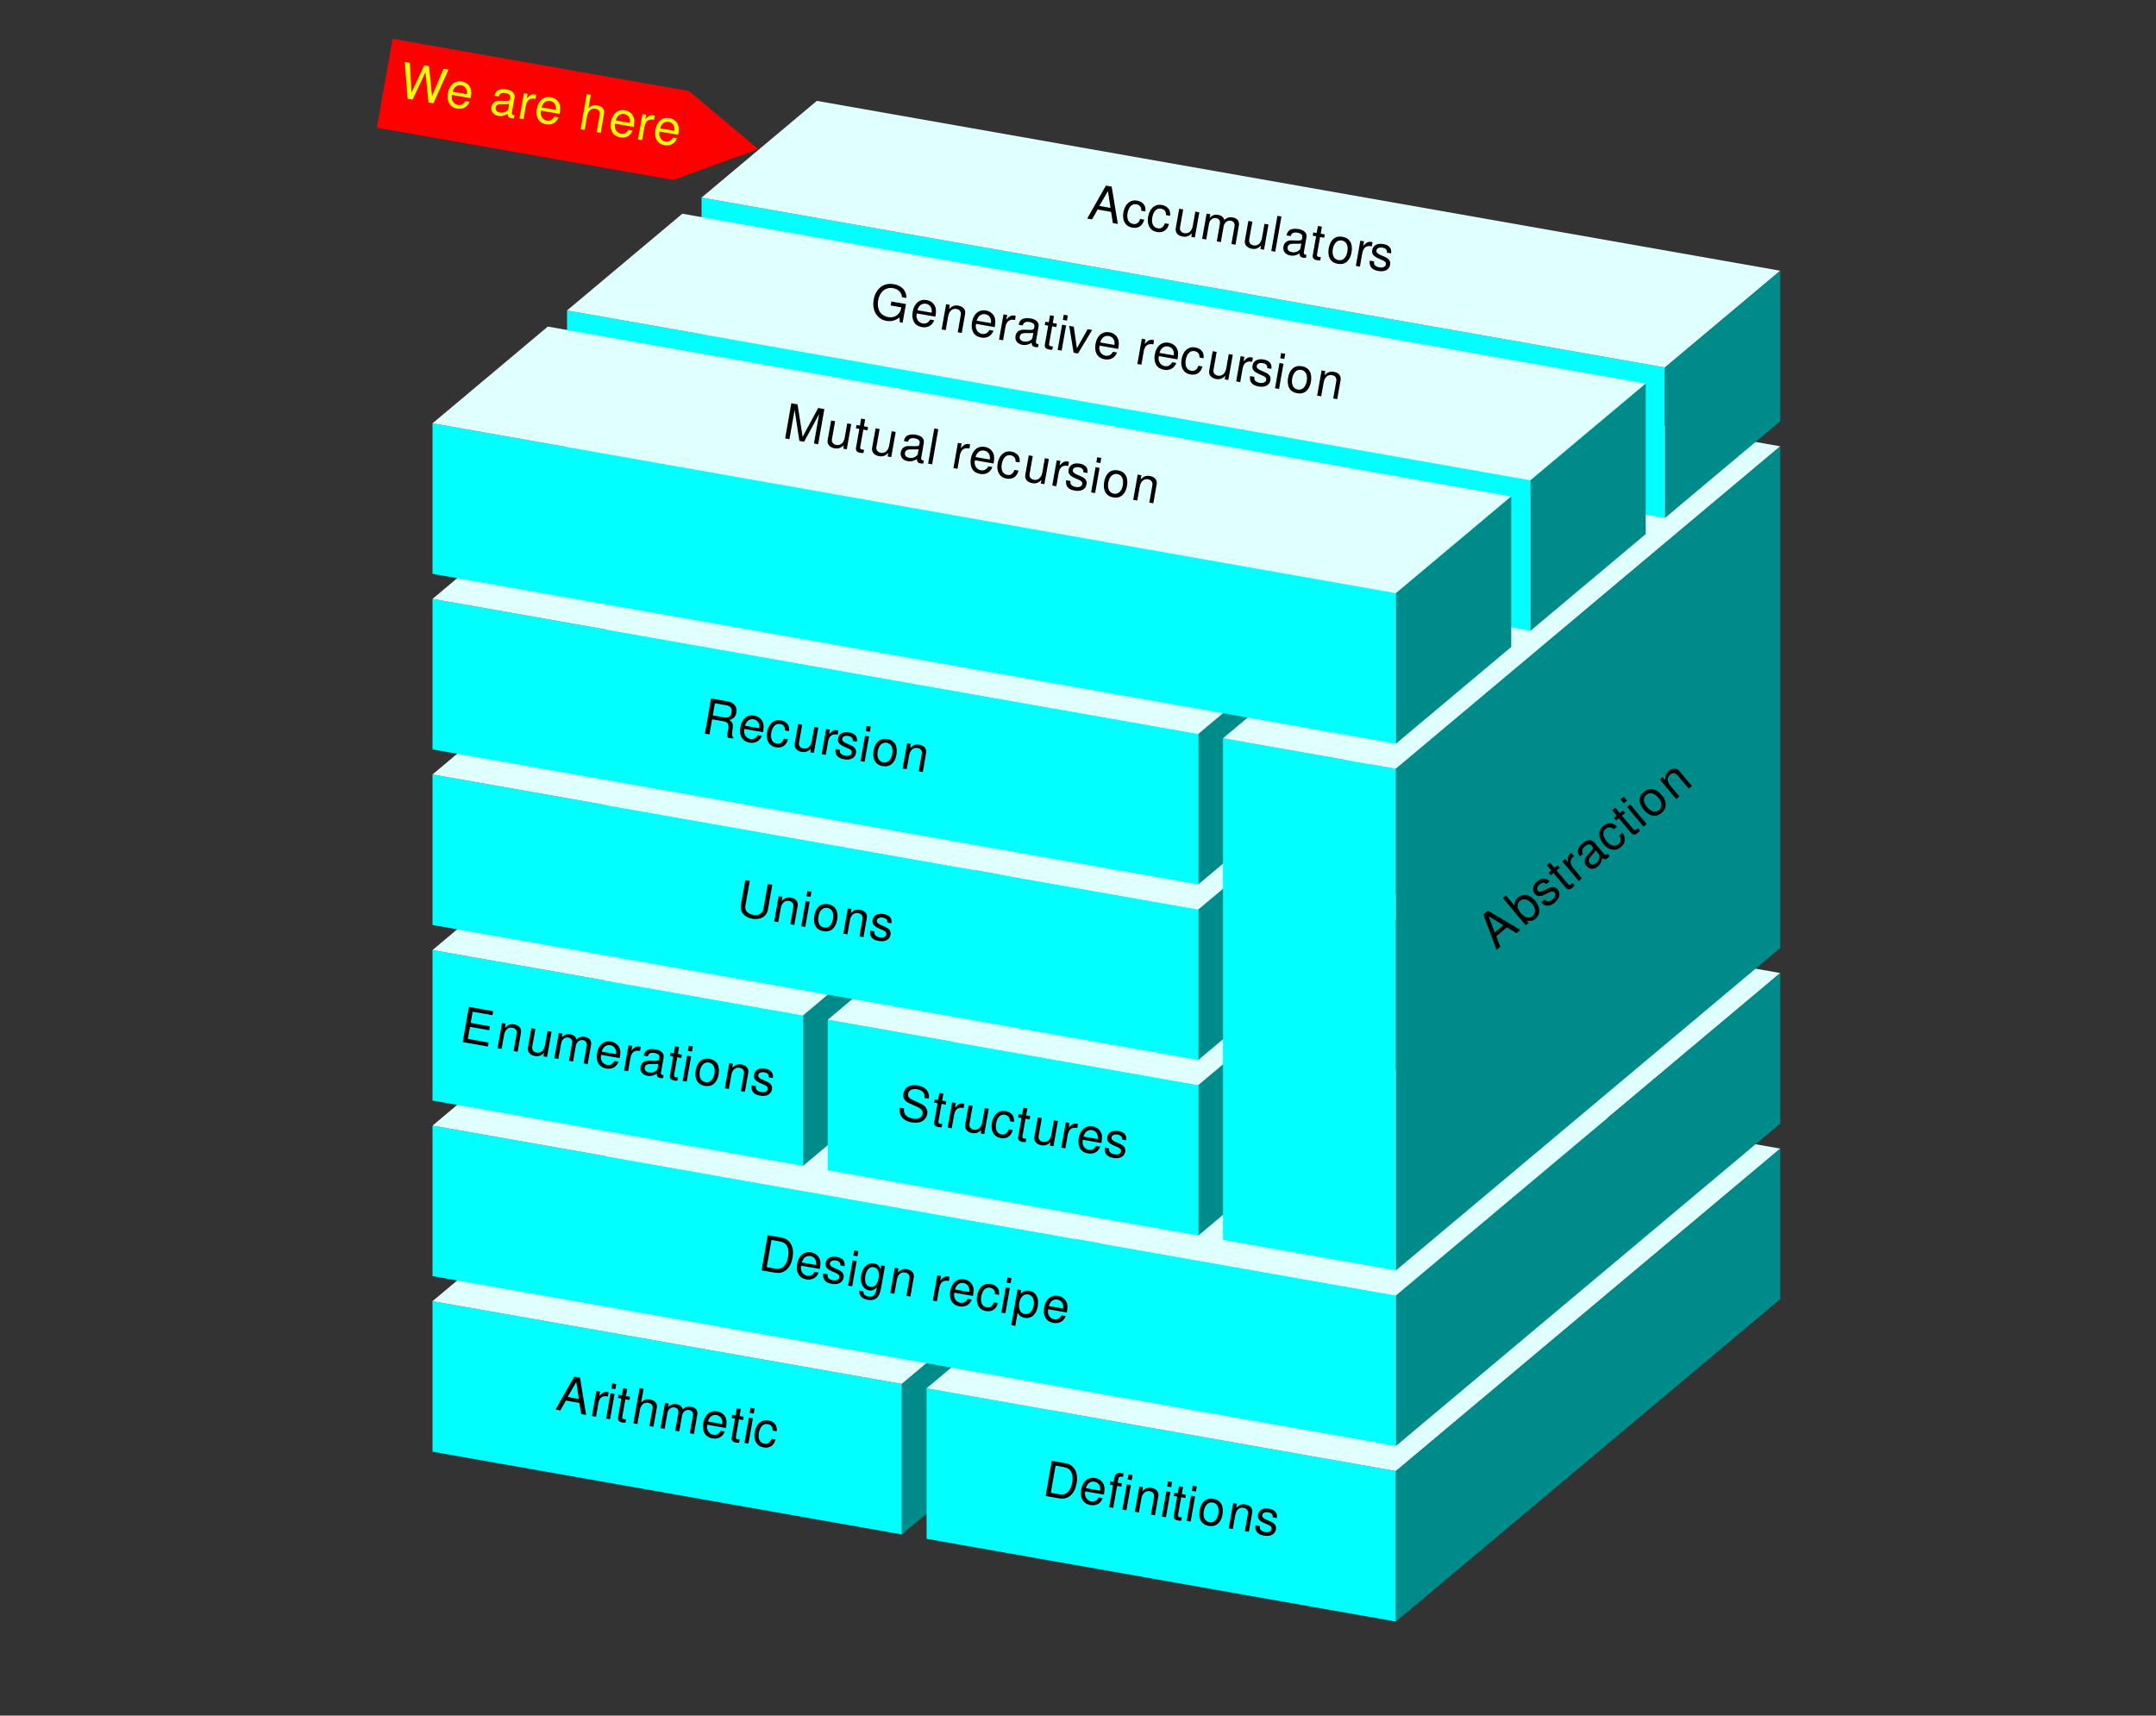 <?xml version="1.0" encoding="UTF-8"?>
<svg xmlns="http://www.w3.org/2000/svg" xmlns:xlink="http://www.w3.org/1999/xlink" width="573" height="456" viewBox="0 0 573 456" version="1.1">
<rect x="0" y="0" width="573" height="456" fill="#333333" stroke="none"/>
<defs>
<g>
<symbol overflow="visible" id="glyph0-0">
<path style="stroke:none;" d=""/>
</symbol>
<symbol overflow="visible" id="glyph0-1">
<path style="stroke:none;" d="M 6.812 -3.406 C 6.891 -4.047 6.797 -4.5 6.625 -4.922 C 6.281 -5.625 5.531 -6.125 4.609 -6.297 C 2.781 -6.609 1.375 -5.391 0.969 -3.156 C 0.594 -1 1.5 0.578 3.328 0.891 C 4.922 1.172 6.094 0.406 6.516 -1.234 L 5.438 -1.422 C 5.062 -0.375 4.438 0.078 3.516 -0.094 C 2.344 -0.297 1.812 -1.375 2.078 -2.969 C 2.375 -4.641 3.25 -5.516 4.422 -5.312 C 5.312 -5.156 5.781 -4.531 5.734 -3.594 Z M 6.812 -3.406 "/>
</symbol>
<symbol overflow="visible" id="glyph0-2">
<path style="stroke:none;" d="M 3.109 -6.359 L 2.047 -6.547 L 0.859 0.156 L 1.922 0.344 Z M 3.562 -9 L 2.484 -9.188 L 2.25 -7.828 L 3.328 -7.641 Z M 3.562 -9 "/>
</symbol>
<symbol overflow="visible" id="glyph0-3">
<path style="stroke:none;" d="M 4.438 -6.125 L 3.344 -6.328 L 3.672 -8.188 L 2.609 -8.375 L 2.281 -6.516 L 1.375 -6.672 L 1.219 -5.797 L 2.125 -5.641 L 1.234 -0.578 C 1.109 0.109 1.5 0.578 2.344 0.719 C 2.609 0.766 2.844 0.781 3.219 0.781 L 3.375 -0.109 C 3.203 -0.094 3.062 -0.125 2.844 -0.156 C 2.391 -0.234 2.297 -0.391 2.375 -0.875 L 3.188 -5.453 L 4.281 -5.25 Z M 4.438 -6.125 "/>
</symbol>
<symbol overflow="visible" id="glyph0-4">
<path style="stroke:none;" d="M 7.109 -1.844 C 7.281 -2.859 7.312 -3.484 7.203 -4.031 C 6.953 -5.203 6.047 -6.031 4.797 -6.266 C 2.922 -6.594 1.469 -5.391 1.078 -3.172 C 0.688 -0.953 1.609 0.594 3.5 0.922 C 5.047 1.188 6.25 0.516 6.797 -0.891 L 5.719 -1.094 C 5.266 -0.266 4.594 0.094 3.719 -0.047 C 3.047 -0.172 2.516 -0.594 2.266 -1.219 C 2.062 -1.641 2.031 -2.047 2.156 -2.719 Z M 2.328 -3.562 C 2.641 -4.797 3.547 -5.469 4.609 -5.281 C 5.703 -5.078 6.312 -4.109 6.109 -2.906 Z M 2.328 -3.562 "/>
</symbol>
<symbol overflow="visible" id="glyph0-5">
<path style="stroke:none;" d="M 2.078 -6.547 L 0.891 0.156 L 1.969 0.344 L 2.719 -3.875 C 2.891 -4.844 3.719 -5.5 4.594 -5.344 C 5.391 -5.203 5.75 -4.641 5.594 -3.766 L 4.781 0.844 L 5.859 1.031 L 6.609 -3.188 C 6.781 -4.156 7.625 -4.812 8.484 -4.656 C 9.266 -4.516 9.641 -3.938 9.484 -3.078 L 8.672 1.531 L 9.75 1.719 L 10.641 -3.312 C 10.844 -4.516 10.281 -5.297 9.031 -5.516 C 8.125 -5.672 7.547 -5.5 6.781 -4.859 C 6.516 -5.641 6.031 -6.047 5.156 -6.203 C 4.266 -6.359 3.609 -6.141 2.891 -5.422 L 3.062 -6.375 Z M 2.078 -6.547 "/>
</symbol>
<symbol overflow="visible" id="glyph0-6">
<path style="stroke:none;" d="M 2.531 -9.188 L 0.891 0.156 L 1.953 0.344 L 2.609 -3.344 C 2.844 -4.719 3.719 -5.5 4.812 -5.297 C 5.188 -5.234 5.5 -5.078 5.719 -4.844 C 5.984 -4.562 6.062 -4.219 5.969 -3.734 L 5.156 0.906 L 6.219 1.094 L 7.109 -3.969 C 7.312 -5.109 6.641 -5.938 5.328 -6.172 C 4.391 -6.328 3.734 -6.141 2.969 -5.438 L 3.594 -9 Z M 2.531 -9.188 "/>
</symbol>
<symbol overflow="visible" id="glyph0-7">
<path style="stroke:none;" d="M 2.062 -6.547 L 0.875 0.156 L 1.953 0.344 L 2.562 -3.141 C 2.859 -4.75 3.656 -5.344 5.125 -5.047 L 5.312 -6.141 C 5.141 -6.203 5.047 -6.219 4.906 -6.234 C 4.234 -6.359 3.625 -6.062 2.828 -5.172 L 3.047 -6.375 Z M 2.062 -6.547 "/>
</symbol>
<symbol overflow="visible" id="glyph0-8">
<path style="stroke:none;" d="M 6.562 -1.734 L 7.031 1.234 L 8.359 1.469 L 6.719 -8.453 L 5.188 -8.719 L 0.219 0.031 L 1.5 0.266 L 2.984 -2.359 Z M 6.406 -2.781 L 3.438 -3.312 L 5.734 -7.281 Z M 6.406 -2.781 "/>
</symbol>
<symbol overflow="visible" id="glyph0-9">
<path style="stroke:none;" d="M 6.453 -3.844 C 6.672 -5.172 5.938 -6.062 4.391 -6.328 C 2.828 -6.609 1.672 -5.984 1.453 -4.734 C 1.266 -3.688 1.719 -3.109 3.234 -2.438 L 4.188 -2.016 C 4.906 -1.719 5.156 -1.391 5.078 -0.906 C 4.969 -0.266 4.266 0.047 3.328 -0.125 C 2.75 -0.219 2.297 -0.484 2.062 -0.812 C 1.938 -1.047 1.891 -1.234 1.922 -1.719 L 0.797 -1.922 C 0.578 -0.359 1.312 0.531 3.062 0.844 C 4.75 1.141 5.969 0.5 6.203 -0.797 C 6.375 -1.797 5.906 -2.453 4.641 -2.984 L 3.641 -3.422 C 2.828 -3.781 2.484 -4.141 2.562 -4.609 C 2.672 -5.234 3.312 -5.5 4.188 -5.359 C 5.047 -5.203 5.453 -4.766 5.344 -4.031 Z M 6.453 -3.844 "/>
</symbol>
<symbol overflow="visible" id="glyph0-10">
<path style="stroke:none;" d="M 2.078 -6.547 L 0.891 0.156 L 1.969 0.344 L 2.625 -3.344 C 2.859 -4.719 3.734 -5.5 4.828 -5.297 C 5.672 -5.156 6.125 -4.547 5.984 -3.734 L 5.172 0.906 L 6.234 1.094 L 7.125 -3.969 C 7.328 -5.094 6.625 -5.938 5.328 -6.172 C 4.328 -6.344 3.625 -6.078 2.859 -5.25 L 3.062 -6.375 Z M 2.078 -6.547 "/>
</symbol>
<symbol overflow="visible" id="glyph0-11">
<path style="stroke:none;" d="M 4.703 -6.281 C 2.797 -6.609 1.453 -5.484 1.047 -3.234 C 0.656 -0.953 1.531 0.578 3.453 0.906 C 5.344 1.25 6.719 0.109 7.109 -2.094 C 7.516 -4.422 6.656 -5.938 4.703 -6.281 Z M 4.547 -5.297 C 5.734 -5.078 6.297 -3.969 6 -2.312 C 5.719 -0.719 4.797 0.141 3.625 -0.078 C 2.438 -0.281 1.859 -1.391 2.141 -3.031 C 2.438 -4.641 3.359 -5.5 4.547 -5.297 Z M 4.547 -5.297 "/>
</symbol>
<symbol overflow="visible" id="glyph0-12">
<path style="stroke:none;" d="M 4.5 -6.125 L 3.375 -6.312 L 3.562 -7.359 C 3.641 -7.812 3.922 -8.016 4.422 -7.922 C 4.5 -7.906 4.547 -7.891 4.797 -7.844 L 4.953 -8.734 C 4.719 -8.812 4.578 -8.859 4.359 -8.891 C 3.359 -9.078 2.672 -8.594 2.516 -7.641 L 2.312 -6.5 L 1.422 -6.656 L 1.266 -5.781 L 2.156 -5.625 L 1.125 0.203 L 2.188 0.391 L 3.219 -5.438 L 4.344 -5.25 Z M 4.5 -6.125 "/>
</symbol>
<symbol overflow="visible" id="glyph0-13">
<path style="stroke:none;" d="M 1.141 0.203 L 4.734 0.828 C 7.094 1.25 8.859 -0.266 9.375 -3.172 C 9.875 -6.078 8.75 -8.094 6.375 -8.516 L 2.781 -9.141 Z M 2.516 -0.641 L 3.781 -7.875 L 6 -7.484 C 7.828 -7.156 8.609 -5.75 8.188 -3.359 C 7.766 -1 6.562 0.078 4.734 -0.25 Z M 2.516 -0.641 "/>
</symbol>
<symbol overflow="visible" id="glyph0-14">
<path style="stroke:none;" d="M 0.203 2.906 L 1.281 3.094 L 1.891 -0.391 C 2.328 0.391 2.906 0.812 3.781 0.969 C 5.516 1.281 6.891 0.078 7.25 -2.047 C 7.656 -4.312 6.812 -5.906 5.031 -6.219 C 4.125 -6.375 3.312 -6.125 2.672 -5.391 L 2.859 -6.406 L 1.875 -6.578 Z M 4.672 -5.266 C 5.859 -5.062 6.438 -3.875 6.156 -2.281 C 5.891 -0.75 4.922 0.141 3.75 -0.062 C 2.625 -0.266 2.062 -1.406 2.344 -3 C 2.625 -4.562 3.547 -5.469 4.672 -5.266 Z M 4.672 -5.266 "/>
</symbol>
<symbol overflow="visible" id="glyph0-15">
<path style="stroke:none;" d=""/>
</symbol>
<symbol overflow="visible" id="glyph0-16">
<path style="stroke:none;" d="M 6.359 -5.797 L 6.188 -4.828 C 5.781 -5.734 5.266 -6.172 4.422 -6.328 C 2.781 -6.609 1.406 -5.312 1.016 -3.156 C 0.828 -2.031 0.953 -1.172 1.406 -0.375 C 1.781 0.281 2.391 0.719 3.078 0.844 C 3.875 0.984 4.531 0.734 5.219 -0.016 L 5.156 0.328 C 4.844 2.125 4.234 2.703 2.906 2.453 C 2 2.297 1.594 1.859 1.609 1.078 L 0.516 0.875 C 0.406 2.156 1.266 3.094 2.734 3.344 C 3.719 3.516 4.578 3.375 5.109 2.891 C 5.734 2.359 6.078 1.562 6.359 -0.031 L 7.344 -5.625 Z M 4.359 -5.328 C 5.484 -5.125 5.938 -4.078 5.641 -2.375 C 5.344 -0.734 4.547 0.094 3.438 -0.109 C 2.328 -0.297 1.859 -1.359 2.141 -3.031 C 2.438 -4.656 3.25 -5.516 4.359 -5.328 Z M 4.359 -5.328 "/>
</symbol>
<symbol overflow="visible" id="glyph0-17">
<path style="stroke:none;" d="M 6.953 0.578 C 6.844 0.594 6.781 0.578 6.719 0.578 C 6.359 0.5 6.188 0.266 6.25 -0.062 L 6.938 -4 C 7.156 -5.203 6.391 -5.984 4.75 -6.266 C 3.75 -6.438 2.922 -6.297 2.375 -5.891 C 2 -5.594 1.812 -5.234 1.656 -4.578 L 2.734 -4.375 C 2.984 -5.188 3.531 -5.469 4.531 -5.297 C 5.516 -5.125 5.969 -4.688 5.844 -4.031 L 5.797 -3.75 C 5.703 -3.297 5.438 -3.172 4.547 -3.203 C 3.016 -3.266 2.766 -3.266 2.312 -3.188 C 1.5 -2.984 0.984 -2.453 0.828 -1.594 C 0.609 -0.391 1.344 0.547 2.688 0.781 C 3.531 0.922 4.266 0.75 5.141 0.203 C 5.094 0.891 5.391 1.25 6.078 1.375 C 6.312 1.422 6.453 1.406 6.812 1.391 Z M 5.359 -1.234 C 5.297 -0.875 5.141 -0.672 4.781 -0.453 C 4.281 -0.109 3.703 0 3.078 -0.109 C 2.25 -0.266 1.828 -0.734 1.938 -1.406 C 2.062 -2.125 2.594 -2.406 3.781 -2.359 C 4.953 -2.312 5.172 -2.344 5.562 -2.438 Z M 5.359 -1.234 "/>
</symbol>
<symbol overflow="visible" id="glyph0-18">
<path style="stroke:none;" d="M 6.172 1.094 L 7.359 -5.609 L 6.297 -5.797 L 5.625 -2 C 5.375 -0.625 4.5 0.125 3.391 -0.062 C 2.547 -0.219 2.094 -0.828 2.234 -1.625 L 3.078 -6.375 L 2.016 -6.562 L 1.094 -1.391 C 0.906 -0.281 1.609 0.594 2.922 0.828 C 3.906 1 4.594 0.766 5.391 -0.016 L 5.219 0.922 Z M 6.172 1.094 "/>
</symbol>
<symbol overflow="visible" id="glyph0-19">
<path style="stroke:none;" d="M 3.094 -3.844 L 8.188 -2.938 L 8.375 -3.984 L 3.281 -4.891 L 3.797 -7.875 L 9.062 -6.938 L 9.25 -8 L 2.797 -9.141 L 1.156 0.203 L 7.844 1.391 L 8.031 0.344 L 2.531 -0.641 Z M 3.094 -3.844 "/>
</symbol>
<symbol overflow="visible" id="glyph0-20">
<path style="stroke:none;" d="M 8.781 -5.234 C 8.906 -5.891 8.906 -6.078 8.781 -6.547 C 8.453 -7.703 7.453 -8.484 5.891 -8.75 C 3.844 -9.125 2.375 -8.281 2.078 -6.578 C 1.875 -5.438 2.359 -4.625 3.531 -4.078 L 5.75 -3.062 C 6.875 -2.547 7.312 -1.984 7.188 -1.266 C 7.094 -0.75 6.75 -0.297 6.297 -0.078 C 5.875 0.141 5.281 0.156 4.531 0.016 C 3.5 -0.156 2.844 -0.531 2.5 -1.141 C 2.219 -1.609 2.141 -2.109 2.266 -2.656 L 1.141 -2.859 C 1 -2 1.078 -1.406 1.359 -0.828 C 1.828 0.156 2.828 0.797 4.266 1.062 C 5.375 1.25 6.328 1.141 7 0.797 C 7.719 0.406 8.266 -0.344 8.406 -1.141 C 8.609 -2.297 8.031 -3.281 6.828 -3.859 L 4.578 -4.891 C 3.531 -5.391 3.188 -5.828 3.312 -6.531 C 3.484 -7.484 4.422 -7.984 5.672 -7.766 C 7.156 -7.5 7.875 -6.672 7.672 -5.438 Z M 8.781 -5.234 "/>
</symbol>
<symbol overflow="visible" id="glyph0-21">
<path style="stroke:none;" d="M 8.703 -8.094 L 7.547 -1.531 C 7.328 -0.266 6.297 0.328 4.797 0.078 C 4.109 -0.047 3.562 -0.328 3.172 -0.734 C 2.781 -1.156 2.641 -1.672 2.766 -2.375 L 3.922 -8.938 L 2.734 -9.156 L 1.578 -2.594 C 1.25 -0.688 2.406 0.734 4.609 1.125 C 6.797 1.5 8.422 0.547 8.75 -1.328 L 9.906 -7.891 Z M 8.703 -8.094 "/>
</symbol>
<symbol overflow="visible" id="glyph0-22">
<path style="stroke:none;" d="M 3.094 -3.594 L 6.156 -3.062 C 7.219 -2.875 7.609 -2.281 7.406 -1.125 L 7.234 -0.281 C 7.141 0.281 7.141 0.859 7.25 1.281 L 8.688 1.531 L 8.734 1.234 C 8.359 0.859 8.328 0.5 8.5 -0.734 C 8.766 -2.266 8.609 -2.781 7.672 -3.406 C 8.812 -3.75 9.359 -4.281 9.547 -5.359 C 9.828 -6.984 8.984 -8.047 7.141 -8.375 L 2.828 -9.141 L 1.188 0.203 L 2.391 0.422 Z M 3.281 -4.641 L 3.844 -7.859 L 6.719 -7.359 C 7.375 -7.234 7.75 -7.078 7.984 -6.766 C 8.266 -6.438 8.375 -5.984 8.266 -5.422 C 8.078 -4.312 7.422 -3.906 6.156 -4.141 Z M 3.281 -4.641 "/>
</symbol>
<symbol overflow="visible" id="glyph0-23">
<path style="stroke:none;" d="M 3.578 -9 L 2.516 -9.188 L 0.875 0.156 L 1.938 0.344 Z M 3.578 -9 "/>
</symbol>
<symbol overflow="visible" id="glyph0-24">
<path style="stroke:none;" d="M 3.641 0.641 L 7.406 -5.609 L 6.203 -5.812 L 3.344 -0.719 L 2.531 -6.469 L 1.312 -6.688 L 2.484 0.438 Z M 3.641 0.641 "/>
</symbol>
<symbol overflow="visible" id="glyph0-25">
<path style="stroke:none;" d="M 9.953 -3.328 L 6.062 -4 L 5.875 -2.953 L 8.719 -2.453 L 8.672 -2.188 C 8.375 -0.531 6.938 0.453 5.234 0.141 C 4.297 -0.016 3.5 -0.531 3.031 -1.219 C 2.547 -2 2.359 -3.172 2.562 -4.312 C 2.969 -6.609 4.547 -7.891 6.516 -7.547 C 7.938 -7.297 8.844 -6.391 8.875 -5.156 L 10.094 -4.938 C 10.094 -6.891 8.859 -8.234 6.719 -8.609 C 5.578 -8.812 4.609 -8.656 3.766 -8.203 C 2.531 -7.484 1.656 -6.156 1.375 -4.469 C 0.859 -1.609 2.281 0.703 4.781 1.156 C 6.062 1.375 7.141 1.062 8.234 0.234 L 8.312 1.516 L 9.062 1.641 Z M 9.953 -3.328 "/>
</symbol>
<symbol overflow="visible" id="glyph0-26">
<path style="stroke:none;" d="M 5.984 1.062 L 9.984 -6.297 L 8.609 1.516 L 9.734 1.719 L 11.375 -7.625 L 9.734 -7.922 L 5.594 -0.25 L 4.25 -8.875 L 2.594 -9.172 L 0.953 0.172 L 2.094 0.375 L 3.469 -7.438 L 4.734 0.828 Z M 5.984 1.062 "/>
</symbol>
<symbol overflow="visible" id="glyph0-27">
<path style="stroke:none;" d="M 9.531 1.672 L 13.531 -7.25 L 12.203 -7.484 L 9.156 -0.188 L 8.359 -8.156 L 7.094 -8.391 L 3.688 -1.156 L 3.25 -9.062 L 1.922 -9.297 L 2.672 0.469 L 3.984 0.703 L 7.406 -6.594 L 8.219 1.453 Z M 9.531 1.672 "/>
</symbol>
<symbol overflow="visible" id="glyph1-0">
<path style="stroke:none;" d=""/>
</symbol>
<symbol overflow="visible" id="glyph1-1">
<path style="stroke:none;" d="M -3.688 -5.797 L 0.688 -0.578 L 1.531 -1.281 L -0.875 -4.156 C -1.766 -5.219 -1.797 -6.391 -0.953 -7.109 C -0.281 -7.656 0.453 -7.609 0.984 -6.984 L 4.016 -3.375 L 4.844 -4.062 L 1.547 -8 C 0.812 -8.875 -0.297 -8.891 -1.297 -8.047 C -2.078 -7.391 -2.328 -6.672 -2.188 -5.562 L -2.922 -6.438 Z M -3.688 -5.797 "/>
</symbol>
<symbol overflow="visible" id="glyph1-2">
<path style="stroke:none;" d="M -1.797 -7.625 C -3.266 -6.391 -3.266 -4.625 -1.797 -2.875 C -0.312 -1.094 1.422 -0.797 2.906 -2.047 C 4.375 -3.281 4.391 -5.078 2.953 -6.797 C 1.438 -8.609 -0.281 -8.906 -1.797 -7.625 Z M -1.141 -6.875 C -0.203 -7.656 1 -7.359 2.094 -6.062 C 3.125 -4.828 3.188 -3.578 2.266 -2.812 C 1.344 -2.031 0.125 -2.328 -0.938 -3.609 C -2 -4.859 -2.062 -6.094 -1.141 -6.875 Z M -1.141 -6.875 "/>
</symbol>
<symbol overflow="visible" id="glyph1-3">
<path style="stroke:none;" d="M -2.875 -6.469 L -3.703 -5.781 L 0.672 -0.562 L 1.5 -1.25 Z M -4.594 -8.516 L -5.438 -7.812 L -4.562 -6.766 L -3.719 -7.469 Z M -4.594 -8.516 "/>
</symbol>
<symbol overflow="visible" id="glyph1-4">
<path style="stroke:none;" d="M -1.844 -7.344 L -2.703 -6.625 L -3.906 -8.062 L -4.734 -7.375 L -3.531 -5.938 L -4.234 -5.344 L -3.672 -4.656 L -2.969 -5.25 L 0.344 -1.312 C 0.797 -0.781 1.391 -0.781 2.047 -1.328 C 2.266 -1.5 2.422 -1.688 2.656 -1.969 L 2.078 -2.656 C 1.984 -2.516 1.875 -2.422 1.703 -2.281 C 1.344 -1.984 1.172 -2 0.859 -2.375 L -2.141 -5.938 L -1.281 -6.656 Z M -1.844 -7.344 "/>
</symbol>
<symbol overflow="visible" id="glyph1-5">
<path style="stroke:none;" d="M 1.781 -7.406 C 1.328 -7.875 0.922 -8.109 0.484 -8.234 C -0.281 -8.422 -1.156 -8.172 -1.859 -7.562 C -3.281 -6.391 -3.25 -4.516 -1.797 -2.781 C -0.391 -1.109 1.391 -0.781 2.812 -1.969 C 4.047 -3.016 4.219 -4.422 3.25 -5.781 L 2.406 -5.078 C 2.969 -4.109 2.891 -3.344 2.188 -2.734 C 1.266 -1.984 0.094 -2.266 -0.938 -3.5 C -2.031 -4.797 -2.141 -6.031 -1.234 -6.797 C -0.547 -7.375 0.25 -7.344 0.953 -6.703 Z M 1.781 -7.406 "/>
</symbol>
<symbol overflow="visible" id="glyph1-6">
<path style="stroke:none;" d="M 4.922 -4.953 C 4.859 -4.875 4.797 -4.828 4.75 -4.781 C 4.469 -4.547 4.188 -4.578 3.969 -4.828 L 1.406 -7.891 C 0.609 -8.828 -0.484 -8.734 -1.766 -7.656 C -2.531 -7.016 -2.953 -6.281 -3 -5.609 C -3 -5.125 -2.844 -4.75 -2.438 -4.219 L -1.594 -4.922 C -2.047 -5.625 -1.938 -6.203 -1.156 -6.859 C -0.391 -7.5 0.25 -7.578 0.672 -7.062 L 0.859 -6.859 C 1.141 -6.5 1.078 -6.203 0.453 -5.547 C -0.578 -4.406 -0.719 -4.234 -0.938 -3.812 C -1.328 -3.062 -1.25 -2.328 -0.688 -1.656 C 0.109 -0.719 1.266 -0.672 2.312 -1.547 C 2.969 -2.109 3.312 -2.781 3.453 -3.812 C 3.969 -3.328 4.406 -3.312 4.953 -3.766 C 5.125 -3.906 5.219 -4.031 5.453 -4.328 Z M 2.5 -4.891 C 2.734 -4.609 2.797 -4.391 2.734 -3.938 C 2.656 -3.344 2.375 -2.844 1.891 -2.438 C 1.234 -1.891 0.609 -1.875 0.172 -2.406 C -0.297 -2.953 -0.172 -3.547 0.609 -4.406 C 1.406 -5.281 1.531 -5.469 1.719 -5.828 Z M 2.5 -4.891 "/>
</symbol>
<symbol overflow="visible" id="glyph1-7">
<path style="stroke:none;" d="M -3.688 -5.797 L 0.688 -0.578 L 1.516 -1.281 L -0.75 -3.984 C -1.797 -5.25 -1.75 -6.25 -0.562 -7.172 L -1.281 -8.031 C -1.453 -7.922 -1.516 -7.859 -1.625 -7.766 C -2.156 -7.328 -2.312 -6.656 -2.125 -5.484 L -2.922 -6.438 Z M -3.688 -5.797 "/>
</symbol>
<symbol overflow="visible" id="glyph1-8">
<path style="stroke:none;" d="M 1.203 -7.422 C 0.344 -8.438 -0.828 -8.438 -2.031 -7.422 C -3.25 -6.406 -3.516 -5.125 -2.688 -4.156 C -2.016 -3.344 -1.266 -3.328 0.219 -4.062 L 1.141 -4.516 C 1.844 -4.844 2.25 -4.844 2.562 -4.469 C 2.984 -3.969 2.766 -3.234 2.031 -2.625 C 1.594 -2.25 1.094 -2.062 0.703 -2.109 C 0.453 -2.156 0.266 -2.25 -0.094 -2.594 L -0.984 -1.844 C 0.094 -0.672 1.234 -0.656 2.609 -1.797 C 3.922 -2.906 4.234 -4.266 3.391 -5.266 C 2.734 -6.047 1.922 -6.109 0.688 -5.469 L -0.281 -4.984 C -1.094 -4.594 -1.562 -4.562 -1.875 -4.922 C -2.281 -5.406 -2.094 -6.062 -1.422 -6.641 C -0.75 -7.203 -0.141 -7.219 0.328 -6.688 Z M 1.203 -7.422 "/>
</symbol>
<symbol overflow="visible" id="glyph1-9">
<path style="stroke:none;" d="M -5.562 -7.719 L 0.531 -0.453 L 1.281 -1.078 L 0.719 -1.75 C 1.641 -1.484 2.406 -1.625 3.125 -2.219 C 4.5 -3.375 4.453 -5.266 3 -7.016 C 1.578 -8.703 -0.141 -9.016 -1.516 -7.859 C -2.234 -7.25 -2.531 -6.562 -2.422 -5.656 L -4.734 -8.406 Z M -1.047 -6.953 C -0.109 -7.734 1.172 -7.422 2.219 -6.172 C 3.203 -5 3.25 -3.672 2.344 -2.906 C 1.453 -2.156 0.234 -2.484 -0.797 -3.719 C -1.828 -4.938 -1.938 -6.203 -1.047 -6.953 Z M -1.047 -6.953 "/>
</symbol>
<symbol overflow="visible" id="glyph1-10">
<path style="stroke:none;" d="M 2.891 -6.125 L 5.469 -4.594 L 6.5 -5.453 L -2.141 -10.578 L -3.344 -9.578 L 0.172 -0.141 L 1.156 -0.969 L 0.094 -3.781 Z M 1.984 -6.703 L -0.328 -4.766 L -1.906 -9.078 Z M 1.984 -6.703 "/>
</symbol>
</g>
</defs>
<g id="surface623">
<path style=" stroke:none;fill-rule:nonzero;fill:rgb(0%,100%,100%);fill-opacity:1;" d="M 239.691 367.848 C 239.691 367.848 239.691 407.848 239.691 407.848 C 239.691 407.848 114.949 385.852 114.949 385.852 C 114.949 385.852 114.949 345.852 114.949 345.852 C 114.949 345.852 239.691 367.848 239.691 367.848 Z M 239.691 367.848 "/>
<path style=" stroke:none;fill-rule:nonzero;fill:rgb(87.843%,100%,100%);fill-opacity:1;" d="M 239.691 367.848 C 239.691 367.848 114.949 345.852 114.949 345.852 C 114.949 345.852 217.09 260.145 217.09 260.145 C 217.09 260.145 341.832 282.141 341.832 282.141 C 341.832 282.141 239.691 367.848 239.691 367.848 Z M 239.691 367.848 "/>
<path style=" stroke:none;fill-rule:nonzero;fill:rgb(0%,54.51%,54.51%);fill-opacity:1;" d="M 239.691 367.848 C 239.691 367.848 341.832 282.141 341.832 282.141 C 341.832 282.141 341.832 322.141 341.832 322.141 C 341.832 322.141 239.691 407.848 239.691 407.848 C 239.691 407.848 239.691 367.848 239.691 367.848 Z M 239.691 367.848 "/>
<g style="fill:rgb(0%,0%,0%);fill-opacity:1;">
  <use xlink:href="#glyph0-1" x="199.613" y="383.828"/>
</g>
<g style="fill:rgb(0%,0%,0%);fill-opacity:1;">
  <use xlink:href="#glyph0-2" x="196.988" y="383.363"/>
</g>
<g style="fill:rgb(0%,0%,0%);fill-opacity:1;">
  <use xlink:href="#glyph0-3" x="193.215" y="382.699"/>
</g>
<g style="fill:rgb(0%,0%,0%);fill-opacity:1;">
  <use xlink:href="#glyph0-4" x="185.828" y="381.395"/>
</g>
<g style="fill:rgb(0%,0%,0%);fill-opacity:1;">
  <use xlink:href="#glyph0-5" x="174.668" y="379.426"/>
</g>
<g style="fill:rgb(0%,0%,0%);fill-opacity:1;">
  <use xlink:href="#glyph0-6" x="167.445" y="378.152"/>
</g>
<g style="fill:rgb(0%,0%,0%);fill-opacity:1;">
  <use xlink:href="#glyph0-3" x="163.012" y="377.371"/>
</g>
<g style="fill:rgb(0%,0%,0%);fill-opacity:1;">
  <use xlink:href="#glyph0-2" x="160.223" y="376.879"/>
</g>
<g style="fill:rgb(0%,0%,0%);fill-opacity:1;">
  <use xlink:href="#glyph0-7" x="156.449" y="376.215"/>
</g>
<g style="fill:rgb(0%,0%,0%);fill-opacity:1;">
  <use xlink:href="#glyph0-8" x="147.422" y="374.625"/>
</g>
<path style=" stroke:none;fill-rule:nonzero;fill:rgb(0%,100%,100%);fill-opacity:1;" d="M 371 391 C 371 391 371 431 371 431 C 371 431 246.258 409.004 246.258 409.004 C 246.258 409.004 246.258 369.004 246.258 369.004 C 246.258 369.004 371 391 371 391 Z M 371 391 "/>
<path style=" stroke:none;fill-rule:nonzero;fill:rgb(87.843%,100%,100%);fill-opacity:1;" d="M 371 391 C 371 391 246.258 369.004 246.258 369.004 C 246.258 369.004 348.398 283.301 348.398 283.301 C 348.398 283.301 473.141 305.297 473.141 305.297 C 473.141 305.297 371 391 371 391 Z M 371 391 "/>
<path style=" stroke:none;fill-rule:nonzero;fill:rgb(0%,54.51%,54.51%);fill-opacity:1;" d="M 371 391 C 371 391 473.141 305.297 473.141 305.297 C 473.141 305.297 473.141 345.297 473.141 345.297 C 473.141 345.297 371 431 371 431 C 371 431 371 391 371 391 Z M 371 391 "/>
<g style="fill:rgb(0%,0%,0%);fill-opacity:1;">
  <use xlink:href="#glyph0-9" x="332.891" y="407.328"/>
</g>
<g style="fill:rgb(0%,0%,0%);fill-opacity:1;">
  <use xlink:href="#glyph0-10" x="325.672" y="406.055"/>
</g>
<g style="fill:rgb(0%,0%,0%);fill-opacity:1;">
  <use xlink:href="#glyph0-11" x="317.793" y="404.664"/>
</g>
<g style="fill:rgb(0%,0%,0%);fill-opacity:1;">
  <use xlink:href="#glyph0-2" x="314.508" y="404.086"/>
</g>
<g style="fill:rgb(0%,0%,0%);fill-opacity:1;">
  <use xlink:href="#glyph0-3" x="310.734" y="403.418"/>
</g>
<g style="fill:rgb(0%,0%,0%);fill-opacity:1;">
  <use xlink:href="#glyph0-2" x="307.945" y="402.93"/>
</g>
<g style="fill:rgb(0%,0%,0%);fill-opacity:1;">
  <use xlink:href="#glyph0-10" x="300.723" y="401.656"/>
</g>
<g style="fill:rgb(0%,0%,0%);fill-opacity:1;">
  <use xlink:href="#glyph0-2" x="297.438" y="401.074"/>
</g>
<g style="fill:rgb(0%,0%,0%);fill-opacity:1;">
  <use xlink:href="#glyph0-12" x="293.664" y="400.41"/>
</g>
<g style="fill:rgb(0%,0%,0%);fill-opacity:1;">
  <use xlink:href="#glyph0-4" x="286.277" y="399.109"/>
</g>
<g style="fill:rgb(0%,0%,0%);fill-opacity:1;">
  <use xlink:href="#glyph0-13" x="276.758" y="397.43"/>
</g>
<path style=" stroke:none;fill-rule:nonzero;fill:rgb(0%,100%,100%);fill-opacity:1;" d="M 371 344.332 C 371 344.332 371 384.332 371 384.332 C 371 384.332 114.949 339.184 114.949 339.184 C 114.949 339.184 114.949 299.184 114.949 299.184 C 114.949 299.184 371 344.332 371 344.332 Z M 371 344.332 "/>
<path style=" stroke:none;fill-rule:nonzero;fill:rgb(87.843%,100%,100%);fill-opacity:1;" d="M 371 344.332 C 371 344.332 114.949 299.184 114.949 299.184 C 114.949 299.184 217.09 213.48 217.09 213.48 C 217.09 213.48 473.141 258.629 473.141 258.629 C 473.141 258.629 371 344.332 371 344.332 Z M 371 344.332 "/>
<path style=" stroke:none;fill-rule:nonzero;fill:rgb(0%,54.51%,54.51%);fill-opacity:1;" d="M 371 344.332 C 371 344.332 473.141 258.629 473.141 258.629 C 473.141 258.629 473.141 298.629 473.141 298.629 C 473.141 298.629 371 384.332 371 384.332 C 371 384.332 371 344.332 371 344.332 Z M 371 344.332 "/>
<g style="fill:rgb(0%,0%,0%);fill-opacity:1;">
  <use xlink:href="#glyph0-4" x="276.43" y="350.703"/>
</g>
<g style="fill:rgb(0%,0%,0%);fill-opacity:1;">
  <use xlink:href="#glyph0-14" x="268.551" y="349.316"/>
</g>
<g style="fill:rgb(0%,0%,0%);fill-opacity:1;">
  <use xlink:href="#glyph0-2" x="265.27" y="348.738"/>
</g>
<g style="fill:rgb(0%,0%,0%);fill-opacity:1;">
  <use xlink:href="#glyph0-1" x="258.703" y="347.578"/>
</g>
<g style="fill:rgb(0%,0%,0%);fill-opacity:1;">
  <use xlink:href="#glyph0-4" x="251.48" y="346.305"/>
</g>
<g style="fill:rgb(0%,0%,0%);fill-opacity:1;">
  <use xlink:href="#glyph0-7" x="247.051" y="345.523"/>
</g>
<g style="fill:rgb(0%,0%,0%);fill-opacity:1;">
  <use xlink:href="#glyph0-15" x="243.109" y="344.828"/>
</g>
<g style="fill:rgb(0%,0%,0%);fill-opacity:1;">
  <use xlink:href="#glyph0-10" x="235.723" y="343.527"/>
</g>
<g style="fill:rgb(0%,0%,0%);fill-opacity:1;">
  <use xlink:href="#glyph0-16" x="227.848" y="342.137"/>
</g>
<g style="fill:rgb(0%,0%,0%);fill-opacity:1;">
  <use xlink:href="#glyph0-2" x="224.562" y="341.559"/>
</g>
<g style="fill:rgb(0%,0%,0%);fill-opacity:1;">
  <use xlink:href="#glyph0-9" x="217.996" y="340.402"/>
</g>
<g style="fill:rgb(0%,0%,0%);fill-opacity:1;">
  <use xlink:href="#glyph0-4" x="210.777" y="339.129"/>
</g>
<g style="fill:rgb(0%,0%,0%);fill-opacity:1;">
  <use xlink:href="#glyph0-13" x="201.258" y="337.449"/>
</g>
<path style=" stroke:none;fill-rule:nonzero;fill:rgb(0%,100%,100%);fill-opacity:1;" d="M 213.43 269.883 C 213.43 269.883 213.43 309.883 213.43 309.883 C 213.43 309.883 114.949 292.52 114.949 292.52 C 114.949 292.52 114.949 252.52 114.949 252.52 C 114.949 252.52 213.43 269.883 213.43 269.883 Z M 213.43 269.883 "/>
<path style=" stroke:none;fill-rule:nonzero;fill:rgb(87.843%,100%,100%);fill-opacity:1;" d="M 213.43 269.883 C 213.43 269.883 114.949 252.52 114.949 252.52 C 114.949 252.52 217.09 166.812 217.09 166.812 C 217.09 166.812 315.57 184.18 315.57 184.18 C 315.57 184.18 213.43 269.883 213.43 269.883 Z M 213.43 269.883 "/>
<path style=" stroke:none;fill-rule:nonzero;fill:rgb(0%,54.51%,54.51%);fill-opacity:1;" d="M 213.43 269.883 C 213.43 269.883 315.57 184.18 315.57 184.18 C 315.57 184.18 315.57 224.18 315.57 224.18 C 315.57 224.18 213.43 309.883 213.43 309.883 C 213.43 309.883 213.43 269.883 213.43 269.883 Z M 213.43 269.883 "/>
<g style="fill:rgb(0%,0%,0%);fill-opacity:1;">
  <use xlink:href="#glyph0-9" x="198.957" y="290.379"/>
</g>
<g style="fill:rgb(0%,0%,0%);fill-opacity:1;">
  <use xlink:href="#glyph0-10" x="191.738" y="289.105"/>
</g>
<g style="fill:rgb(0%,0%,0%);fill-opacity:1;">
  <use xlink:href="#glyph0-11" x="183.859" y="287.715"/>
</g>
<g style="fill:rgb(0%,0%,0%);fill-opacity:1;">
  <use xlink:href="#glyph0-2" x="180.574" y="287.137"/>
</g>
<g style="fill:rgb(0%,0%,0%);fill-opacity:1;">
  <use xlink:href="#glyph0-3" x="176.801" y="286.469"/>
</g>
<g style="fill:rgb(0%,0%,0%);fill-opacity:1;">
  <use xlink:href="#glyph0-17" x="169.414" y="285.168"/>
</g>
<g style="fill:rgb(0%,0%,0%);fill-opacity:1;">
  <use xlink:href="#glyph0-7" x="164.984" y="284.387"/>
</g>
<g style="fill:rgb(0%,0%,0%);fill-opacity:1;">
  <use xlink:href="#glyph0-4" x="157.598" y="283.086"/>
</g>
<g style="fill:rgb(0%,0%,0%);fill-opacity:1;">
  <use xlink:href="#glyph0-5" x="146.434" y="281.117"/>
</g>
<g style="fill:rgb(0%,0%,0%);fill-opacity:1;">
  <use xlink:href="#glyph0-18" x="139.215" y="279.844"/>
</g>
<g style="fill:rgb(0%,0%,0%);fill-opacity:1;">
  <use xlink:href="#glyph0-10" x="131.336" y="278.453"/>
</g>
<g style="fill:rgb(0%,0%,0%);fill-opacity:1;">
  <use xlink:href="#glyph0-19" x="121.816" y="276.773"/>
</g>
<path style=" stroke:none;fill-rule:nonzero;fill:rgb(0%,100%,100%);fill-opacity:1;" d="M 318.477 288.406 C 318.477 288.406 318.477 328.406 318.477 328.406 C 318.477 328.406 219.996 311.039 219.996 311.039 C 219.996 311.039 219.996 271.039 219.996 271.039 C 219.996 271.039 318.477 288.406 318.477 288.406 Z M 318.477 288.406 "/>
<path style=" stroke:none;fill-rule:nonzero;fill:rgb(87.843%,100%,100%);fill-opacity:1;" d="M 318.477 288.406 C 318.477 288.406 219.996 271.039 219.996 271.039 C 219.996 271.039 322.137 185.336 322.137 185.336 C 322.137 185.336 420.617 202.699 420.617 202.699 C 420.617 202.699 318.477 288.406 318.477 288.406 Z M 318.477 288.406 "/>
<path style=" stroke:none;fill-rule:nonzero;fill:rgb(0%,54.51%,54.51%);fill-opacity:1;" d="M 318.477 288.406 C 318.477 288.406 420.617 202.699 420.617 202.699 C 420.617 202.699 420.617 242.699 420.617 242.699 C 420.617 242.699 318.477 328.406 318.477 328.406 C 318.477 328.406 318.477 288.406 318.477 288.406 Z M 318.477 288.406 "/>
<g style="fill:rgb(0%,0%,0%);fill-opacity:1;">
  <use xlink:href="#glyph0-9" x="292.844" y="306.934"/>
</g>
<g style="fill:rgb(0%,0%,0%);fill-opacity:1;">
  <use xlink:href="#glyph0-4" x="285.621" y="305.66"/>
</g>
<g style="fill:rgb(0%,0%,0%);fill-opacity:1;">
  <use xlink:href="#glyph0-7" x="281.191" y="304.879"/>
</g>
<g style="fill:rgb(0%,0%,0%);fill-opacity:1;">
  <use xlink:href="#glyph0-18" x="273.805" y="303.574"/>
</g>
<g style="fill:rgb(0%,0%,0%);fill-opacity:1;">
  <use xlink:href="#glyph0-3" x="269.371" y="302.793"/>
</g>
<g style="fill:rgb(0%,0%,0%);fill-opacity:1;">
  <use xlink:href="#glyph0-1" x="262.645" y="301.605"/>
</g>
<g style="fill:rgb(0%,0%,0%);fill-opacity:1;">
  <use xlink:href="#glyph0-18" x="255.422" y="300.332"/>
</g>
<g style="fill:rgb(0%,0%,0%);fill-opacity:1;">
  <use xlink:href="#glyph0-7" x="250.988" y="299.551"/>
</g>
<g style="fill:rgb(0%,0%,0%);fill-opacity:1;">
  <use xlink:href="#glyph0-3" x="247.051" y="298.855"/>
</g>
<g style="fill:rgb(0%,0%,0%);fill-opacity:1;">
  <use xlink:href="#glyph0-20" x="238.023" y="297.266"/>
</g>
<path style=" stroke:none;fill-rule:nonzero;fill:rgb(0%,100%,100%);fill-opacity:1;" d="M 318.477 241.738 C 318.477 241.738 318.477 281.738 318.477 281.738 C 318.477 281.738 114.949 245.852 114.949 245.852 C 114.949 245.852 114.949 205.852 114.949 205.852 C 114.949 205.852 318.477 241.738 318.477 241.738 Z M 318.477 241.738 "/>
<path style=" stroke:none;fill-rule:nonzero;fill:rgb(87.843%,100%,100%);fill-opacity:1;" d="M 318.477 241.738 C 318.477 241.738 114.949 205.852 114.949 205.852 C 114.949 205.852 217.09 120.145 217.09 120.145 C 217.09 120.145 420.617 156.035 420.617 156.035 C 420.617 156.035 318.477 241.738 318.477 241.738 Z M 318.477 241.738 "/>
<path style=" stroke:none;fill-rule:nonzero;fill:rgb(0%,54.51%,54.51%);fill-opacity:1;" d="M 318.477 241.738 C 318.477 241.738 420.617 156.035 420.617 156.035 C 420.617 156.035 420.617 196.035 420.617 196.035 C 420.617 196.035 318.477 281.738 318.477 281.738 C 318.477 281.738 318.477 241.738 318.477 241.738 Z M 318.477 241.738 "/>
<g style="fill:rgb(0%,0%,0%);fill-opacity:1;">
  <use xlink:href="#glyph0-9" x="230.473" y="249.266"/>
</g>
<g style="fill:rgb(0%,0%,0%);fill-opacity:1;">
  <use xlink:href="#glyph0-10" x="223.25" y="247.992"/>
</g>
<g style="fill:rgb(0%,0%,0%);fill-opacity:1;">
  <use xlink:href="#glyph0-11" x="215.371" y="246.605"/>
</g>
<g style="fill:rgb(0%,0%,0%);fill-opacity:1;">
  <use xlink:href="#glyph0-2" x="212.09" y="246.027"/>
</g>
<g style="fill:rgb(0%,0%,0%);fill-opacity:1;">
  <use xlink:href="#glyph0-10" x="204.867" y="244.754"/>
</g>
<g style="fill:rgb(0%,0%,0%);fill-opacity:1;">
  <use xlink:href="#glyph0-21" x="195.348" y="243.074"/>
</g>
<path style=" stroke:none;fill-rule:nonzero;fill:rgb(0%,100%,100%);fill-opacity:1;" d="M 318.477 195.07 C 318.477 195.07 318.477 235.07 318.477 235.07 C 318.477 235.07 114.949 199.184 114.949 199.184 C 114.949 199.184 114.949 159.184 114.949 159.184 C 114.949 159.184 318.477 195.07 318.477 195.07 Z M 318.477 195.07 "/>
<path style=" stroke:none;fill-rule:nonzero;fill:rgb(87.843%,100%,100%);fill-opacity:1;" d="M 318.477 195.07 C 318.477 195.07 114.949 159.184 114.949 159.184 C 114.949 159.184 217.09 73.48 217.09 73.48 C 217.09 73.48 420.617 109.367 420.617 109.367 C 420.617 109.367 318.477 195.07 318.477 195.07 Z M 318.477 195.07 "/>
<path style=" stroke:none;fill-rule:nonzero;fill:rgb(0%,54.51%,54.51%);fill-opacity:1;" d="M 318.477 195.07 C 318.477 195.07 420.617 109.367 420.617 109.367 C 420.617 109.367 420.617 149.367 420.617 149.367 C 420.617 149.367 318.477 235.07 318.477 235.07 C 318.477 235.07 318.477 195.07 318.477 195.07 Z M 318.477 195.07 "/>
<g style="fill:rgb(0%,0%,0%);fill-opacity:1;">
  <use xlink:href="#glyph0-10" x="239.008" y="204.105"/>
</g>
<g style="fill:rgb(0%,0%,0%);fill-opacity:1;">
  <use xlink:href="#glyph0-11" x="231.129" y="202.715"/>
</g>
<g style="fill:rgb(0%,0%,0%);fill-opacity:1;">
  <use xlink:href="#glyph0-2" x="227.848" y="202.137"/>
</g>
<g style="fill:rgb(0%,0%,0%);fill-opacity:1;">
  <use xlink:href="#glyph0-9" x="221.281" y="200.98"/>
</g>
<g style="fill:rgb(0%,0%,0%);fill-opacity:1;">
  <use xlink:href="#glyph0-7" x="217.504" y="200.312"/>
</g>
<g style="fill:rgb(0%,0%,0%);fill-opacity:1;">
  <use xlink:href="#glyph0-18" x="210.121" y="199.012"/>
</g>
<g style="fill:rgb(0%,0%,0%);fill-opacity:1;">
  <use xlink:href="#glyph0-1" x="202.898" y="197.738"/>
</g>
<g style="fill:rgb(0%,0%,0%);fill-opacity:1;">
  <use xlink:href="#glyph0-4" x="195.676" y="196.465"/>
</g>
<g style="fill:rgb(0%,0%,0%);fill-opacity:1;">
  <use xlink:href="#glyph0-22" x="186.156" y="194.785"/>
</g>
<path style=" stroke:none;fill-rule:nonzero;fill:rgb(0%,100%,100%);fill-opacity:1;" d="M 371 204.332 C 371 204.332 371 337.668 371 337.668 C 371 337.668 325.043 329.562 325.043 329.562 C 325.043 329.562 325.043 196.23 325.043 196.23 C 325.043 196.23 371 204.332 371 204.332 Z M 371 204.332 "/>
<path style=" stroke:none;fill-rule:nonzero;fill:rgb(87.843%,100%,100%);fill-opacity:1;" d="M 371 204.332 C 371 204.332 325.043 196.23 325.043 196.23 C 325.043 196.23 427.18 110.523 427.18 110.523 C 427.18 110.523 473.141 118.629 473.141 118.629 C 473.141 118.629 371 204.332 371 204.332 Z M 371 204.332 "/>
<path style=" stroke:none;fill-rule:nonzero;fill:rgb(0%,54.51%,54.51%);fill-opacity:1;" d="M 371 204.332 C 371 204.332 473.141 118.629 473.141 118.629 C 473.141 118.629 473.141 251.961 473.141 251.961 C 473.141 251.961 371 337.668 371 337.668 C 371 337.668 371 204.332 371 204.332 Z M 371 204.332 "/>
<g style="fill:rgb(0%,0%,0%);fill-opacity:1;">
  <use xlink:href="#glyph1-1" x="444.809" y="212.984"/>
</g>
<g style="fill:rgb(0%,0%,0%);fill-opacity:1;">
  <use xlink:href="#glyph1-2" x="438.68" y="218.125"/>
</g>
<g style="fill:rgb(0%,0%,0%);fill-opacity:1;">
  <use xlink:href="#glyph1-3" x="436.129" y="220.27"/>
</g>
<g style="fill:rgb(0%,0%,0%);fill-opacity:1;">
  <use xlink:href="#glyph1-4" x="433.191" y="222.73"/>
</g>
<g style="fill:rgb(0%,0%,0%);fill-opacity:1;">
  <use xlink:href="#glyph1-5" x="427.957" y="227.125"/>
</g>
<g style="fill:rgb(0%,0%,0%);fill-opacity:1;">
  <use xlink:href="#glyph1-6" x="422.34" y="231.84"/>
</g>
<g style="fill:rgb(0%,0%,0%);fill-opacity:1;">
  <use xlink:href="#glyph1-7" x="418.891" y="234.73"/>
</g>
<g style="fill:rgb(0%,0%,0%);fill-opacity:1;">
  <use xlink:href="#glyph1-4" x="415.828" y="237.301"/>
</g>
<g style="fill:rgb(0%,0%,0%);fill-opacity:1;">
  <use xlink:href="#glyph1-8" x="410.594" y="241.695"/>
</g>
<g style="fill:rgb(0%,0%,0%);fill-opacity:1;">
  <use xlink:href="#glyph1-9" x="404.973" y="246.406"/>
</g>
<g style="fill:rgb(0%,0%,0%);fill-opacity:1;">
  <use xlink:href="#glyph1-10" x="397.57" y="252.621"/>
</g>
<path style=" stroke:none;fill-rule:nonzero;fill:rgb(0%,100%,100%);fill-opacity:1;" d="M 442.496 97.672 C 442.496 97.672 442.496 137.672 442.496 137.672 C 442.496 137.672 186.449 92.523 186.449 92.523 C 186.449 92.523 186.449 52.523 186.449 52.523 C 186.449 52.523 442.496 97.672 442.496 97.672 Z M 442.496 97.672 "/>
<path style=" stroke:none;fill-rule:nonzero;fill:rgb(87.843%,100%,100%);fill-opacity:1;" d="M 442.496 97.672 C 442.496 97.672 186.449 52.523 186.449 52.523 C 186.449 52.523 217.09 26.812 217.09 26.812 C 217.09 26.812 473.141 71.961 473.141 71.961 C 473.141 71.961 442.496 97.672 442.496 97.672 Z M 442.496 97.672 "/>
<path style=" stroke:none;fill-rule:nonzero;fill:rgb(0%,54.51%,54.51%);fill-opacity:1;" d="M 442.496 97.672 C 442.496 97.672 473.141 71.961 473.141 71.961 C 473.141 71.961 473.141 111.961 473.141 111.961 C 473.141 111.961 442.496 137.672 442.496 137.672 C 442.496 137.672 442.496 97.672 442.496 97.672 Z M 442.496 97.672 "/>
<g style="fill:rgb(0%,0%,0%);fill-opacity:1;">
  <use xlink:href="#glyph0-9" x="363.25" y="71.188"/>
</g>
<g style="fill:rgb(0%,0%,0%);fill-opacity:1;">
  <use xlink:href="#glyph0-7" x="359.473" y="70.523"/>
</g>
<g style="fill:rgb(0%,0%,0%);fill-opacity:1;">
  <use xlink:href="#glyph0-11" x="352.086" y="69.219"/>
</g>
<g style="fill:rgb(0%,0%,0%);fill-opacity:1;">
  <use xlink:href="#glyph0-3" x="347.656" y="68.438"/>
</g>
<g style="fill:rgb(0%,0%,0%);fill-opacity:1;">
  <use xlink:href="#glyph0-17" x="340.27" y="67.137"/>
</g>
<g style="fill:rgb(0%,0%,0%);fill-opacity:1;">
  <use xlink:href="#glyph0-23" x="336.988" y="66.559"/>
</g>
<g style="fill:rgb(0%,0%,0%);fill-opacity:1;">
  <use xlink:href="#glyph0-18" x="329.766" y="65.285"/>
</g>
<g style="fill:rgb(0%,0%,0%);fill-opacity:1;">
  <use xlink:href="#glyph0-5" x="318.605" y="63.316"/>
</g>
<g style="fill:rgb(0%,0%,0%);fill-opacity:1;">
  <use xlink:href="#glyph0-18" x="311.383" y="62.043"/>
</g>
<g style="fill:rgb(0%,0%,0%);fill-opacity:1;">
  <use xlink:href="#glyph0-1" x="304.16" y="60.77"/>
</g>
<g style="fill:rgb(0%,0%,0%);fill-opacity:1;">
  <use xlink:href="#glyph0-1" x="297.594" y="59.613"/>
</g>
<g style="fill:rgb(0%,0%,0%);fill-opacity:1;">
  <use xlink:href="#glyph0-8" x="288.73" y="58.051"/>
</g>
<path style=" stroke:none;fill-rule:nonzero;fill:rgb(0%,100%,100%);fill-opacity:1;" d="M 406.75 127.668 C 406.75 127.668 406.75 167.668 406.75 167.668 C 406.75 167.668 150.699 122.52 150.699 122.52 C 150.699 122.52 150.699 82.52 150.699 82.52 C 150.699 82.52 406.75 127.668 406.75 127.668 Z M 406.75 127.668 "/>
<path style=" stroke:none;fill-rule:nonzero;fill:rgb(87.843%,100%,100%);fill-opacity:1;" d="M 406.75 127.668 C 406.75 127.668 150.699 82.52 150.699 82.52 C 150.699 82.52 181.34 56.809 181.34 56.809 C 181.34 56.809 437.391 101.957 437.391 101.957 C 437.391 101.957 406.75 127.668 406.75 127.668 Z M 406.75 127.668 "/>
<path style=" stroke:none;fill-rule:nonzero;fill:rgb(0%,54.51%,54.51%);fill-opacity:1;" d="M 406.75 127.668 C 406.75 127.668 437.391 101.957 437.391 101.957 C 437.391 101.957 437.391 141.957 437.391 141.957 C 437.391 141.957 406.75 167.668 406.75 167.668 C 406.75 167.668 406.75 127.668 406.75 127.668 Z M 406.75 127.668 "/>
<g style="fill:rgb(0%,0%,0%);fill-opacity:1;">
  <use xlink:href="#glyph0-10" x="349.164" y="105.004"/>
</g>
<g style="fill:rgb(0%,0%,0%);fill-opacity:1;">
  <use xlink:href="#glyph0-11" x="341.285" y="103.617"/>
</g>
<g style="fill:rgb(0%,0%,0%);fill-opacity:1;">
  <use xlink:href="#glyph0-2" x="338.004" y="103.039"/>
</g>
<g style="fill:rgb(0%,0%,0%);fill-opacity:1;">
  <use xlink:href="#glyph0-9" x="331.438" y="101.879"/>
</g>
<g style="fill:rgb(0%,0%,0%);fill-opacity:1;">
  <use xlink:href="#glyph0-7" x="327.664" y="101.215"/>
</g>
<g style="fill:rgb(0%,0%,0%);fill-opacity:1;">
  <use xlink:href="#glyph0-18" x="320.277" y="99.91"/>
</g>
<g style="fill:rgb(0%,0%,0%);fill-opacity:1;">
  <use xlink:href="#glyph0-1" x="313.055" y="98.637"/>
</g>
<g style="fill:rgb(0%,0%,0%);fill-opacity:1;">
  <use xlink:href="#glyph0-4" x="305.832" y="97.363"/>
</g>
<g style="fill:rgb(0%,0%,0%);fill-opacity:1;">
  <use xlink:href="#glyph0-7" x="301.402" y="96.582"/>
</g>
<g style="fill:rgb(0%,0%,0%);fill-opacity:1;">
  <use xlink:href="#glyph0-15" x="297.465" y="95.891"/>
</g>
<g style="fill:rgb(0%,0%,0%);fill-opacity:1;">
  <use xlink:href="#glyph0-4" x="290.078" y="94.586"/>
</g>
<g style="fill:rgb(0%,0%,0%);fill-opacity:1;">
  <use xlink:href="#glyph0-24" x="282.855" y="93.312"/>
</g>
<g style="fill:rgb(0%,0%,0%);fill-opacity:1;">
  <use xlink:href="#glyph0-2" x="280.23" y="92.852"/>
</g>
<g style="fill:rgb(0%,0%,0%);fill-opacity:1;">
  <use xlink:href="#glyph0-3" x="276.453" y="92.184"/>
</g>
<g style="fill:rgb(0%,0%,0%);fill-opacity:1;">
  <use xlink:href="#glyph0-17" x="269.066" y="90.883"/>
</g>
<g style="fill:rgb(0%,0%,0%);fill-opacity:1;">
  <use xlink:href="#glyph0-7" x="264.637" y="90.102"/>
</g>
<g style="fill:rgb(0%,0%,0%);fill-opacity:1;">
  <use xlink:href="#glyph0-4" x="257.25" y="88.797"/>
</g>
<g style="fill:rgb(0%,0%,0%);fill-opacity:1;">
  <use xlink:href="#glyph0-10" x="249.371" y="87.41"/>
</g>
<g style="fill:rgb(0%,0%,0%);fill-opacity:1;">
  <use xlink:href="#glyph0-4" x="241.492" y="86.02"/>
</g>
<g style="fill:rgb(0%,0%,0%);fill-opacity:1;">
  <use xlink:href="#glyph0-25" x="230.824" y="84.141"/>
</g>
<path style=" stroke:none;fill-rule:nonzero;fill:rgb(0%,100%,100%);fill-opacity:1;" d="M 371 157.668 C 371 157.668 371 197.668 371 197.668 C 371 197.668 114.949 152.52 114.949 152.52 C 114.949 152.52 114.949 112.52 114.949 112.52 C 114.949 112.52 371 157.668 371 157.668 Z M 371 157.668 "/>
<path style=" stroke:none;fill-rule:nonzero;fill:rgb(87.843%,100%,100%);fill-opacity:1;" d="M 371 157.668 C 371 157.668 114.949 112.52 114.949 112.52 C 114.949 112.52 145.59 86.805 145.59 86.805 C 145.59 86.805 401.641 131.957 401.641 131.957 C 401.641 131.957 371 157.668 371 157.668 Z M 371 157.668 "/>
<path style=" stroke:none;fill-rule:nonzero;fill:rgb(0%,54.51%,54.51%);fill-opacity:1;" d="M 371 157.668 C 371 157.668 401.641 131.957 401.641 131.957 C 401.641 131.957 401.641 171.957 401.641 171.957 C 401.641 171.957 371 197.668 371 197.668 C 371 197.668 371 157.668 371 157.668 Z M 371 157.668 "/>
<g style="fill:rgb(0%,0%,0%);fill-opacity:1;">
  <use xlink:href="#glyph0-10" x="300.285" y="132.688"/>
</g>
<g style="fill:rgb(0%,0%,0%);fill-opacity:1;">
  <use xlink:href="#glyph0-11" x="292.406" y="131.297"/>
</g>
<g style="fill:rgb(0%,0%,0%);fill-opacity:1;">
  <use xlink:href="#glyph0-2" x="289.125" y="130.719"/>
</g>
<g style="fill:rgb(0%,0%,0%);fill-opacity:1;">
  <use xlink:href="#glyph0-9" x="282.559" y="129.562"/>
</g>
<g style="fill:rgb(0%,0%,0%);fill-opacity:1;">
  <use xlink:href="#glyph0-7" x="278.785" y="128.895"/>
</g>
<g style="fill:rgb(0%,0%,0%);fill-opacity:1;">
  <use xlink:href="#glyph0-18" x="271.398" y="127.594"/>
</g>
<g style="fill:rgb(0%,0%,0%);fill-opacity:1;">
  <use xlink:href="#glyph0-1" x="264.176" y="126.32"/>
</g>
<g style="fill:rgb(0%,0%,0%);fill-opacity:1;">
  <use xlink:href="#glyph0-4" x="256.953" y="125.047"/>
</g>
<g style="fill:rgb(0%,0%,0%);fill-opacity:1;">
  <use xlink:href="#glyph0-7" x="252.523" y="124.266"/>
</g>
<g style="fill:rgb(0%,0%,0%);fill-opacity:1;">
  <use xlink:href="#glyph0-15" x="248.582" y="123.57"/>
</g>
<g style="fill:rgb(0%,0%,0%);fill-opacity:1;">
  <use xlink:href="#glyph0-23" x="245.793" y="123.078"/>
</g>
<g style="fill:rgb(0%,0%,0%);fill-opacity:1;">
  <use xlink:href="#glyph0-17" x="238.57" y="121.805"/>
</g>
<g style="fill:rgb(0%,0%,0%);fill-opacity:1;">
  <use xlink:href="#glyph0-18" x="230.691" y="120.414"/>
</g>
<g style="fill:rgb(0%,0%,0%);fill-opacity:1;">
  <use xlink:href="#glyph0-3" x="226.262" y="119.633"/>
</g>
<g style="fill:rgb(0%,0%,0%);fill-opacity:1;">
  <use xlink:href="#glyph0-18" x="218.875" y="118.332"/>
</g>
<g style="fill:rgb(0%,0%,0%);fill-opacity:1;">
  <use xlink:href="#glyph0-26" x="207.715" y="116.363"/>
</g>
<path style=" stroke:none;fill-rule:nonzero;fill:rgb(100%,0%,0%);fill-opacity:1;" d="M 183.113 24.195 C 183.113 24.195 178.945 47.828 178.945 47.828 C 178.945 47.828 201.5 39.621 201.5 39.621 C 201.5 39.621 183.113 24.195 183.113 24.195 Z M 183.113 24.195 "/>
<path style=" stroke:none;fill-rule:nonzero;fill:rgb(100%,0%,0%);fill-opacity:1;" d="M 104.328 10.301 C 104.328 10.301 183.113 24.195 183.113 24.195 C 183.113 24.195 178.945 47.828 178.945 47.828 C 178.945 47.828 100.16 33.938 100.16 33.938 C 100.16 33.938 104.328 10.301 104.328 10.301 Z M 104.328 10.301 "/>
<g style="fill:rgb(100%,100%,0%);fill-opacity:1;">
  <use xlink:href="#glyph0-4" x="173.121" y="37.664"/>
</g>
<g style="fill:rgb(100%,100%,0%);fill-opacity:1;">
  <use xlink:href="#glyph0-7" x="168.691" y="36.883"/>
</g>
<g style="fill:rgb(100%,100%,0%);fill-opacity:1;">
  <use xlink:href="#glyph0-4" x="161.305" y="35.582"/>
</g>
<g style="fill:rgb(100%,100%,0%);fill-opacity:1;">
  <use xlink:href="#glyph0-6" x="153.426" y="34.191"/>
</g>
<g style="fill:rgb(100%,100%,0%);fill-opacity:1;">
  <use xlink:href="#glyph0-15" x="148.996" y="33.41"/>
</g>
<g style="fill:rgb(100%,100%,0%);fill-opacity:1;">
  <use xlink:href="#glyph0-4" x="141.609" y="32.105"/>
</g>
<g style="fill:rgb(100%,100%,0%);fill-opacity:1;">
  <use xlink:href="#glyph0-7" x="137.176" y="31.324"/>
</g>
<g style="fill:rgb(100%,100%,0%);fill-opacity:1;">
  <use xlink:href="#glyph0-17" x="129.789" y="30.023"/>
</g>
<g style="fill:rgb(100%,100%,0%);fill-opacity:1;">
  <use xlink:href="#glyph0-15" x="125.359" y="29.242"/>
</g>
<g style="fill:rgb(100%,100%,0%);fill-opacity:1;">
  <use xlink:href="#glyph0-4" x="117.973" y="27.941"/>
</g>
<g style="fill:rgb(100%,100%,0%);fill-opacity:1;">
  <use xlink:href="#glyph0-27" x="105.664" y="25.77"/>
</g>
</g>
</svg>

